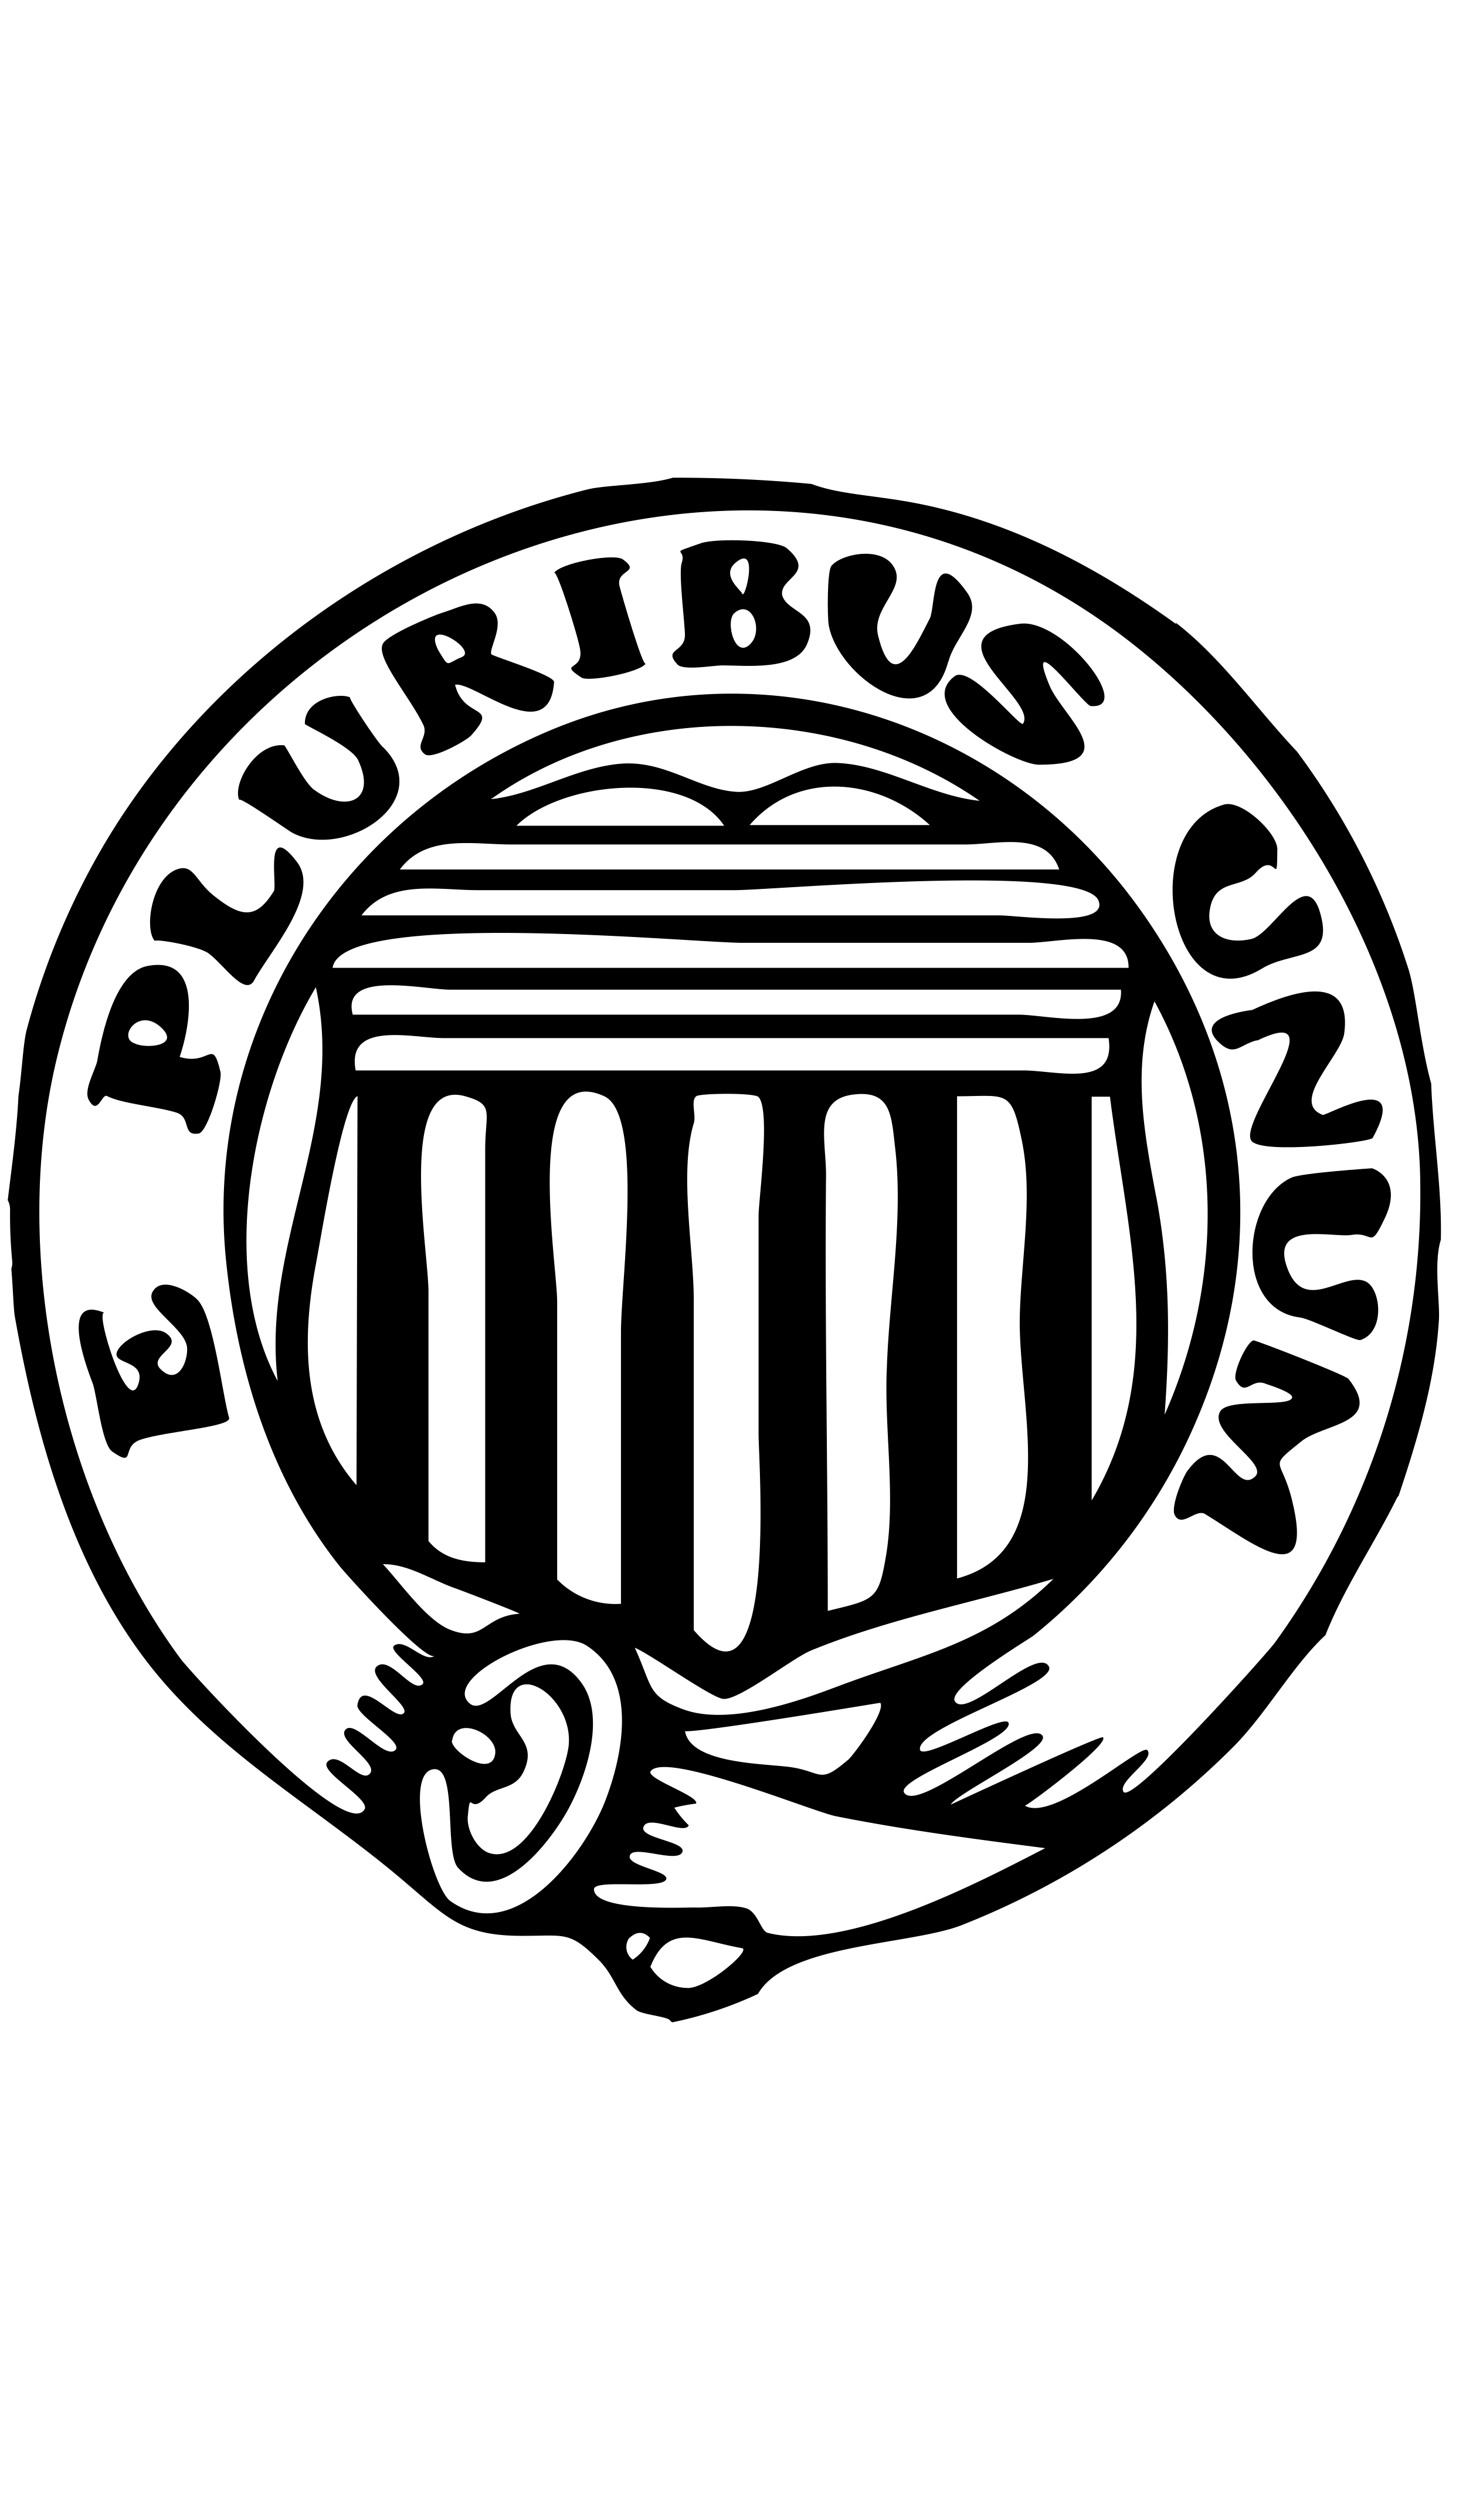<svg xmlns="http://www.w3.org/2000/svg" width="176" height="300" viewBox="0 0 176 300"><title>flag-wisconsin-icon-e-pluribus-unum</title><path d="M12.84,131.51c1.78.93,6.09,1.27,8.37,2h0c1.78.59.6,2.84,2.64,2.5,1.09-.17,2.88-6.32,2.62-7.38-1-4.26-1.23-.69-4.9-1.81,1.2-3.49,2.89-12.22-3.88-10.91-3.89.76-5.46,8.19-6,11.31-.2,1.16-1.75,3.61-1,4.81C11.74,133.91,12.23,131.19,12.84,131.51Zm6.63-8.1c2.1,2.12-2,2.44-3.27,1.8h0C14,124.53,16.71,120.63,19.47,123.41Z"/><path d="M18.32,155c-1.1,1.93,4.21,4.44,4.15,6.91,0,1.77-1.22,4.28-3.16,2.41-1.72-1.65,3-2.69.62-4.35-1.63-1.16-5.39.79-5.9,2.28s3.36.93,2.64,3.62c-1.25,4.62-5.42-8.89-4.11-8.34-5.93-2.49-1.6,7.94-1.39,8.58.51,1.61,1.07,7.21,2.32,8.08,2.91,2,.95-.63,3.38-1.44,2.91-1,10.78-1.5,10.64-2.59h0c-.83-2.87-1.84-12.08-3.77-14.17C22.81,155,19.43,153,18.32,155Z"/><path d="M150.46,160.83c-.87.33-2.53,4-2.08,4.81,1.22,2.1,1.81-.4,3.65.43h0c.41.13,3.12,1,3.1,1.59-.12,1.29-7.71,0-8.65,1.71-1.4,2.5,5.78,6.16,4.23,7.77-2.48,2.47-4-6.28-8.18-.62-.47.63-2,4.2-1.51,5.25.82,1.64,2.55-.78,3.64-.11,5.58,3.41,13.25,9.71,10.45-1.68-1.26-5.17-3-3.72,1.08-7,2.75-2.25,10-2.05,5.71-7.52C161.56,165,150.67,160.75,150.46,160.83Z"/><path d="M32.88,106.92c-2.08,3.36-3.84,3.28-7.28.5-2.26-1.83-2.38-4-4.61-3-2.89,1.36-3.66,7.24-2.37,8.52-.4-.39,5.16.52,6.43,1.46,1.8,1.34,4.2,5,5.37,3.4h0c1.85-3.52,8.22-10.48,5.22-14.39C31.68,98.25,33.31,106.23,32.88,106.92Z"/><path d="M122.47,74.84c-11.52,1.45,2.17,9.12.35,12-.33.52-6.33-7.15-8.23-5.69-5,3.83,7.3,10.61,10.13,10.61,10.61,0,2.8-5.82,1.28-9.5-3-7.22,3.54,1.63,4.88,2.45C136.29,85.27,127.65,74.2,122.47,74.84Z"/><path d="M151.48,116.23h0c3.46-2.12,8.27-.82,7.21-5.89-1.52-7.27-5.83,1.74-8.46,2.33-2.83.65-5.45-.33-5-3.42.57-3.92,3.76-2.51,5.52-4.52,2.48-2.83,2.56,2.23,2.6-2.81,0-2-4.3-6-6.41-5.38C136.31,99.53,140.47,122.94,151.48,116.23Z"/><path d="M150.91,124.87c9.91-4.81-2.32,9.67-.68,12,1.2,1.72,14.3.18,14.57-.33,4.62-8.47-5.6-2.62-6-2.76-4-1.54,2.22-7.09,2.58-9.77,1-7.47-6.26-5.05-11.06-2.82,0,0-7.45.8-3.87,4,1.8,1.61,2.39.15,4.44-.37Z"/><path d="M93.91,71.44c-.4-2.14,4.17-2.57.54-5.67-1.22-1-8.47-1.22-10.27-.6-4.2,1.46-1.69.46-2.34,2.39-.41,1.23.42,7.54.39,8.7h0c-.06,2.06-2.65,1.58-.9,3.47.72.77,4.25.12,5.35.11,2.87,0,8.81.69,10.2-2.53C98.56,73.41,94.53,73.57,93.91,71.44Zm-5.63-3.9c2.94-2.5,1.12,4.69.81,3.67C89,70.85,86.53,69.07,88.28,67.54Zm1.87,9.66c-1.9,2.09-3.1-2.63-2-3.62h0C90.15,71.78,91.69,75.5,90.15,77.2Z"/><path d="M113.87,79.38c.7-2.87,4.18-5.52,2.27-8.23-4.36-6.2-3.81,1.74-4.52,3.07-1.52,2.9-4.4,9.56-6.21,2-.77-3.21,3.26-5.48,2-8-1.34-2.8-6.42-1.8-7.6-.31-.52.64-.49,6.11-.32,7.09,1.08,6.17,11.84,13.81,14.35,4.38Z"/><path d="M59,78.51c-.38-.55,1.55-3.43.36-5-1.61-2.16-4.26-.58-6.23,0-1.08.34-6.5,2.58-7.14,3.69-1,1.65,3.2,6.37,4.83,9.77h0c.7,1.49-1.22,2.46.2,3.54.89.66,5-1.65,5.55-2.27,3.47-3.87-.88-1.83-1.94-6.08,2.22-.46,11.33,7.72,11.89-.32C66.56,81,59.12,78.74,59,78.51Zm-3.55.33c-2,.8-1.45,1.43-2.85-.84h0C50.54,73.75,57.49,78,55.44,78.84Z"/><path d="M74.39,70.38c-.54-2.1,2.65-1.59.41-3.25-1.06-.79-7.54.43-8.28,1.62.33-.54,2.92,7.73,3.13,9.21h0c.4,2.65-2.7,1.46.15,3.34.87.58,7.21-.66,7.72-1.7C77.22,80.21,74.69,71.57,74.39,70.38Z"/><path d="M46,89.69c-.88-.85-4.37-6.18-3.95-6-1.31-.63-5.52.17-5.45,3.18,0,.16,5.63,2.7,6.39,4.33,2.31,4.93-1.48,6.4-5.31,3.54-1.25-.92-3.35-5.28-3.57-5.31-3.43-.37-6.3,4.78-5.36,6.62-.43-.82,5.79,3.56,6.25,3.82,6.16,3.44,17.51-3.7,11-10.21Z"/><path d="M162.25,148.18c2.69-.44,2.14,1.91,4-2,1.71-3.56.1-5.4-1.52-6,0,0-8.42.55-9.68,1.12-6,2.73-6.84,15.81,1,16.78h0c1.27.15,6.76,2.9,7.28,2.71,3-1,2.45-6.09.68-7-2.54-1.33-7.2,3.77-9.33-1.29C152.12,146.31,160,148.55,162.25,148.18Z"/><path d="M159.13,196.19c2.25-5.7,5.94-11.09,8.6-16.49.06-.1.14-.15.19-.25,2.29-6.83,4.39-13.89,4.83-21.1.13-2.19-.65-6.82.23-9.59.14-6.27-.93-12.46-1.16-18.74-1.34-4.83-1.83-11-2.76-13.84a88.6,88.6,0,0,0-13.35-26c-4.85-5.12-9-11.18-14.61-15.51.05.08.1.16.14.24-9.92-7.16-20.86-12.87-33-14.84-4.17-.68-7.93-.89-10.81-2-5.56-.52-11-.76-16.65-.75-2.91.88-8.08.86-10.27,1.41a95.52,95.52,0,0,0-17.88,6.48c-16.3,7.81-30.7,20.31-40,35.9a89.16,89.16,0,0,0-9.42,22.43c-.44,1.66-.58,5.18-1,8,0,0,0,0,0,.08C2,135.8,1.43,139.89.93,144a2.49,2.49,0,0,1,.28,1.14,56.27,56.27,0,0,0,.25,6.09,2.25,2.25,0,0,1-.1,1c.2,2.34.26,4.82.42,5.73,2.53,14.3,6.77,29.45,15.67,41.18,8.28,10.91,20.09,17.39,30.36,26,5.82,4.87,7.43,7.21,15.19,7.14,4.85,0,5.42-.57,8.92,2.94,2,2,2.09,4.19,4.52,6,.72.52,3.66.74,4,1.2a.78.78,0,0,0,.27.24A46.14,46.14,0,0,0,91,239.25c3.4-6,18.32-5.86,24.45-8.25a95.62,95.62,0,0,0,32.43-21.21C151.92,205.81,155.06,200,159.13,196.19ZM54.06,228.1c-2.16-1.54-5.88-15.75-1.86-15.82,2.72,0,1.14,10,2.79,11.83,4.75,5.2,11-3,13.15-6.87s4.71-11.23,1.61-15.39c-5-6.73-10.89,4.73-13.37,2.54-3.5-3,9.72-9.71,14.05-6.93,6.15,4,4.4,13,2.25,18.58C70.33,222.16,61.9,233.68,54.06,228.1ZM33.34,165.71C26,152.1,30.45,130.9,37.92,118.46,41.54,135.12,31.37,149.17,33.34,165.71Zm4.58-14c.68-3.61,3.25-19.48,5-20.19h0l-.12,46.69C36.3,170.68,36.15,161.09,37.92,151.71Zm62.57-60.16c-4.22-.15-8.44,3.69-12.1,3.46-4.66-.29-8.58-3.86-14-3.36s-10.17,3.68-15.44,4.24h0c16.83-12,41.83-11.49,58.66.2C111.7,95.49,106.31,91.77,100.49,91.55ZM111.63,99H90C95.78,92.31,105.53,93.4,111.63,99Zm-24.69.08H62C67.36,93.76,82.37,92.27,86.94,99.08Zm-25.55,2.25h54.5c3.8,0,9.71-1.68,11.27,3H48C51.17,100.08,56.74,101.33,61.39,101.33Zm-4.06,5.48H88.2c4.62,0,42-3.34,43.69,1.28,1.23,3.3-9.91,1.75-11.81,1.75H43.4C46.69,105.46,52.56,106.81,57.33,106.81Zm31.85,6.32h34.31c3.39,0,12.07-2.21,12,3H39.93C41,109,83.09,113.13,89.18,113.13Zm44.08,18.5c2.09,16.57,6.94,32.92-2.2,48.41V131.59l2.19,0Zm-11-9.88H42.35c-1.44-5.39,8.48-3,11.71-3h80.51C135,124.1,125.68,121.75,122.28,121.75Zm-79.56,6.69c-1.14-6,6.84-3.88,10.56-3.88h79.83c.94,6.1-6.2,3.88-10.29,3.88Zm57.35,74.1c-4.82,1.83-12.82,4.47-18,2.57-4.39-1.62-3.67-2.66-5.84-7.4,1.93.8,9.15,6,10.62,6.14,1.93.18,8.27-4.88,10.57-5.82,9.28-3.8,19.47-5.73,29.07-8.58C118.47,197.3,110.39,198.6,100.07,202.54Zm1.69,8.68c-3.42,2.93-3,1.38-6.8.82-3.15-.45-12-.36-12.7-4.31,2.48.1,23.42-3.43,23.44-3.41C106.39,205.26,102.56,210.53,101.76,211.22ZM83.58,131.54c.43-.36,7-.45,7.49.1,1.47,1.59,0,12.33,0,14.28v26.21c0,3.2,2.35,35.16-7.78,23.47V156c0-6.07-1.77-15.37,0-21.21C83.6,133.76,82.89,132.14,83.58,131.54Zm22.8,55.08c-.9,5.37-1.32,5.29-7,6.67,0-17.43-.37-34.88-.21-52.3,0-4.22-1.53-9,3.17-9.64s4.67,2.56,5.13,6.42c1,8.68-.71,17.68-1,26.37C106.13,171.33,107.56,179.54,106.38,186.62Zm8.52,2.78V131.54c6,0,6.49-.9,7.76,5.23,1.42,6.81-.09,14.38-.23,21.28C122.23,168.83,127.7,186,114.9,189.4ZM72.55,131.54c4.75,2.2,2,22.26,2,28.28v32.62a9.74,9.74,0,0,1-7.66-2.92V156.2C66.88,151.46,62.69,127,72.55,131.54Zm-16.7,0c3.57,1,2.4,1.9,2.4,6.4v49.52c-2.65,0-5.12-.47-6.81-2.56V155C51.44,149.93,47.6,129.22,55.85,131.54ZM54.8,190.63c.47.16,7.74,2.94,7.56,3-4.36.32-4.23,3.51-8.3,1.93-2.87-1.12-6-5.67-8.09-7.87C49,187.63,51.9,189.64,54.8,190.63Zm6.49,14.89c-.37-6.86,7.4-2.23,7,3.71-.18,3.08-4.7,14.62-9.51,13.13-1.57-.49-2.77-2.81-2.62-4.42.34-3.49.17-.05,2.16-2.28,1.29-1.43,3.55-.83,4.58-3.18C64.49,209,61.44,208.3,61.29,205.52Zm-7,3.32c.39-3.06,5.38-.84,5.17,1.51C59.14,213.5,54.09,210.1,54.25,208.84Zm21.69,26.31a1.88,1.88,0,0,1-.49-2.54c.9-.88,1.75-.91,2.54-.08A5.17,5.17,0,0,1,75.94,235.15Zm6.45,3.38A5.21,5.21,0,0,1,78.08,236c2.17-5.45,5.76-3.16,11-2.24C90.27,234,84.63,238.8,82.39,238.53Zm9.72-6.62c-.83-.21-1.18-2.54-2.62-2.95-1.77-.52-4.32,0-6.15-.08-1.53,0-12.07.47-12.07-2.19,0-1.27,8.06.07,8.66-1.17.47-1-4.62-1.6-4.37-2.81.29-1.49,5.75.95,6.32-.49.49-1.27-5.16-1.64-4.67-3,.56-1.57,4.93,1,5.44-.2a12.2,12.2,0,0,1-1.74-2.12,21.2,21.2,0,0,1,2.62-.49c.4-.92-6.1-3-5.45-3.89,1.81-2.43,19.36,4.83,22.24,5.41,8.29,1.65,16.74,2.75,25.12,3.83C117.51,225.87,101.51,234.31,92.11,231.91ZM134.88,215c-.77-1.23,3.85-3.88,2.86-5-.73-.8-11.24,8.7-14.7,6.66.19.1,10.2-7.37,9.38-8.2-.3-.3-18.28,8.08-18.28,8.07.76-1.4,12.12-6.83,11-8.28-1.67-2.18-14.86,9.41-16.58,6.87-1.17-1.66,13.22-6.5,12.52-8.4-.45-1.21-10.35,4.64-10.63,3.22-.52-2.62,16.72-7.85,15.46-10-1.45-2.46-9.83,6.44-11.27,4.2-1-1.54,8.92-7.47,9.45-7.89a66.69,66.69,0,0,0,18.16-22.77c10.63-21.89,8.41-45.53-5.85-65C120.29,86.53,91.62,76.88,66,87.66c-25.41,10.7-41.63,36.26-38.86,63.61,1.33,13.09,5.36,26.27,13.65,36.67.74.93,10.28,11.55,11.41,10.74-1.29.92-3.55-2.19-4.88-1.22-.92.68,4.25,3.88,3.4,4.63-1.23,1.1-3.83-3.37-5.42-2.19s4.09,4.85,3.16,5.68c-1.09,1-5-4.38-5.55-1-.2,1.24,5.53,4.43,4.57,5.39-1.25,1.26-4.86-3.69-6-2.43s4,4,2.93,5.27-3.75-2.93-5.12-1.38c-1,1.18,5.23,4.43,4.47,5.68C41.44,221,22.85,200.63,21.65,199,7.27,179.45,1.13,150.52,6.84,126.92,20.39,71,89.74,40.26,136.51,77.68c18.64,14.91,33.78,39.9,34,64.31a91.94,91.94,0,0,1-17.46,55.12C152.25,198.24,135.89,216.57,134.88,215Zm3.91-71.48c-1.48-7.82-2.93-15.61-.19-23.37,8.37,15.35,8.23,33.78,1.22,49.6C140.48,160.67,140.48,152.43,138.79,143.48Z"/></svg>
